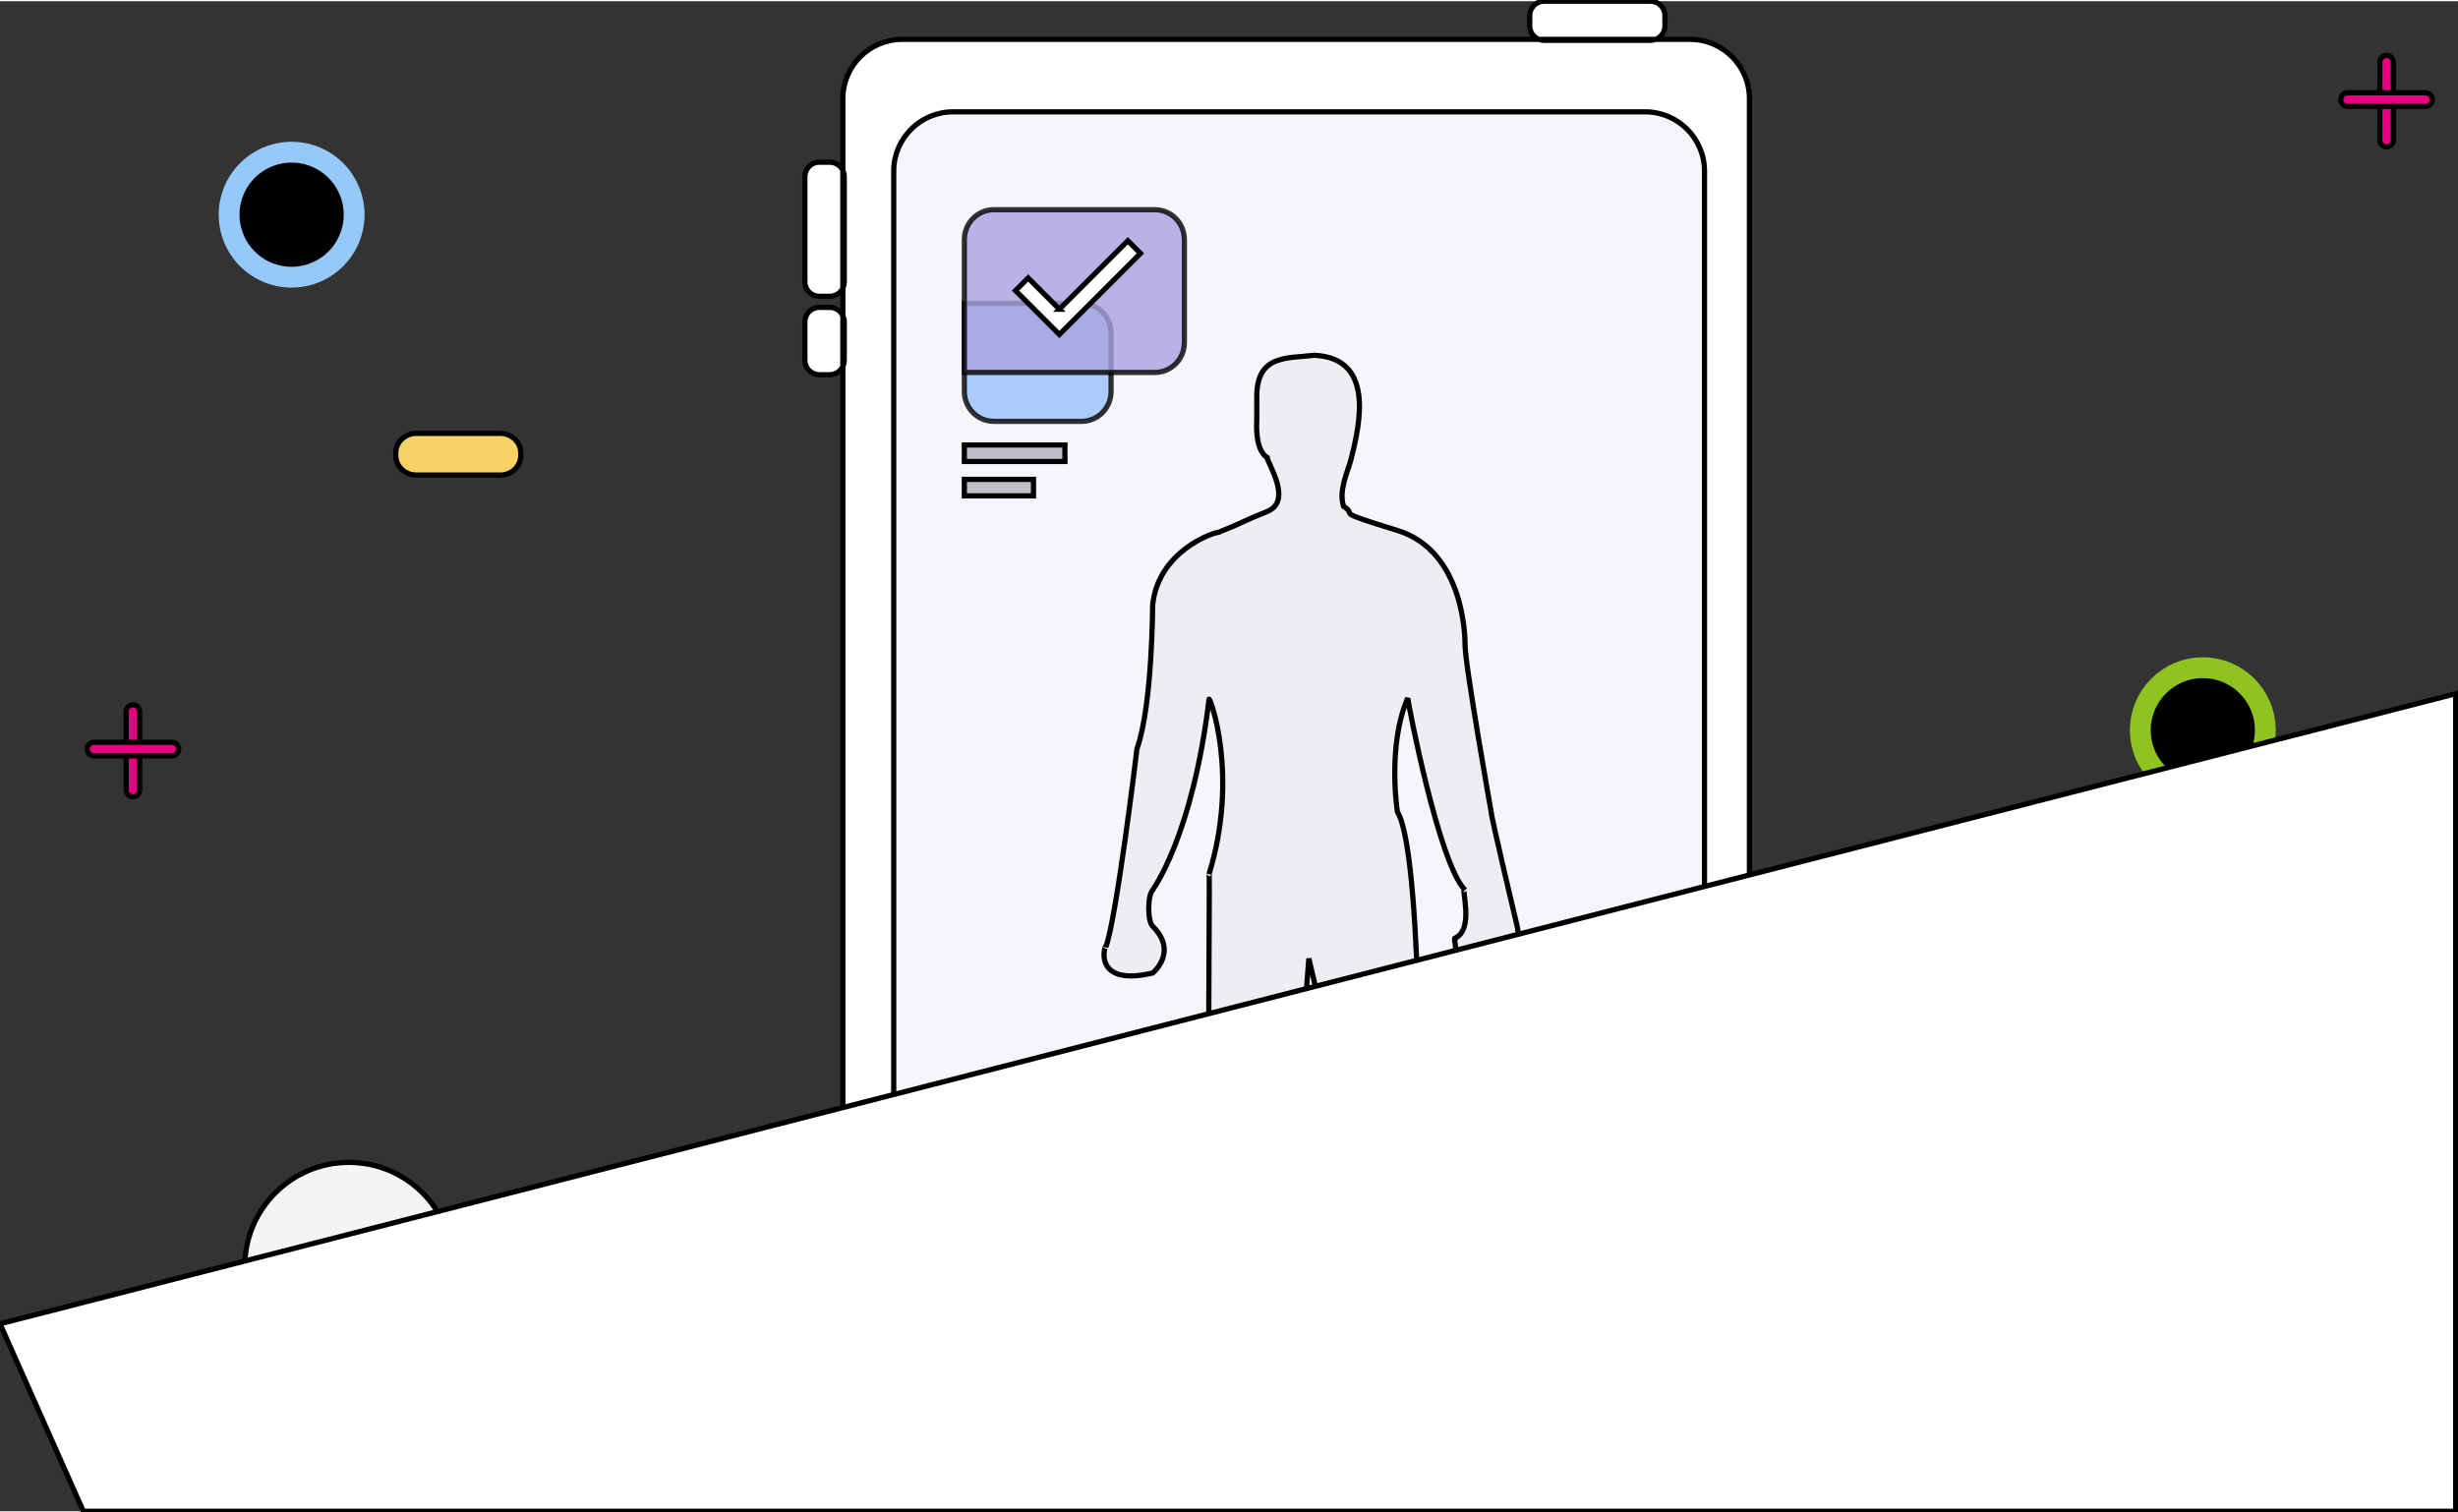 <svg xmlns="http://www.w3.org/2000/svg" viewBox="0 0 472 290" width="39" height="24">
    <rect x="0" y="0" width="472" height="290" fill="#333333" stroke="none"/>
    <path fill="#00000000" fill-rule="evenodd"
        d="M56,41m-12,0a12,12 0,1 1,24 0a12,12 0,1 1,-24 0"
        stroke="#95C9FA" stroke-width="4"/>
    <path fill="#00000000" fill-rule="evenodd"
        d="M423.011,128C429.637,128.006 435.004,133.382 435,140.008C434.996,146.634 429.622,152.002 422.996,152C416.369,151.998 410.999,146.625 411,139.999C411.004,133.369 416.381,127.997 423.011,128Z"
        stroke="#8FC31F" stroke-width="4"/>
    <path fill="#F8D264" fill-rule="evenodd"
        d="M79.937,83L96.063,83C98.237,83 100,84.68 100,86.753L100,87.247C100,89.32 98.237,91 96.063,91L79.937,91C77.763,91 76,89.32 76,87.247L76,86.753C76,84.68 77.763,83 79.937,83Z"
        stroke="#00000000" stroke-width="1"/>
    <path fill="#F4F4F7" fill-rule="evenodd"
        d="M67.017,223C78.061,223.009 87.006,231.968 87,243.011C86.994,254.055 78.038,263.003 66.994,263C55.951,262.997 47,254.043 47,243C47.006,231.95 55.967,222.996 67.017,223Z"
        stroke="#00000000" stroke-width="1"/>
    <path fill="#FFFFFF" fill-rule="evenodd"
        d="M173.253,7.328L324.537,7.328C330.834,7.328 335.938,12.427 335.938,18.717L335.938,275.103C335.938,278.124 334.737,281.021 332.599,283.156C330.461,285.292 327.561,286.492 324.537,286.492L173.253,286.492C166.956,286.492 161.851,281.393 161.851,275.103L161.851,18.717C161.851,12.427 166.956,7.328 173.253,7.328ZM157.338,30.92L159.339,30.92C160.875,30.92 162.12,32.164 162.12,33.699L162.12,53.897C162.12,55.431 160.875,56.675 159.339,56.675L157.338,56.675C156.601,56.675 155.893,56.382 155.371,55.862C154.85,55.341 154.556,54.634 154.556,53.897L154.556,33.695C154.556,32.161 155.802,30.916 157.338,30.916L157.338,30.92ZM157.338,58.799L159.339,58.799C160.875,58.799 162.12,60.043 162.12,61.578L162.12,68.955C162.12,69.692 161.827,70.399 161.306,70.92C160.784,71.44 160.077,71.733 159.339,71.733L157.338,71.733C156.601,71.733 155.893,71.441 155.371,70.92C154.85,70.399 154.556,69.692 154.556,68.955L154.556,61.578C154.555,60.84 154.848,60.132 155.37,59.61C155.892,59.089 156.6,58.795 157.338,58.795L157.338,58.799ZM296.513,0L316.942,0C318.469,0 319.708,1.237 319.708,2.763L319.708,4.747C319.708,6.273 318.469,7.51 316.942,7.51L296.513,7.51C294.985,7.51 293.747,6.273 293.747,4.747L293.747,2.763C293.747,1.237 294.985,0 296.513,0Z"
        stroke="#00000000" stroke-width="1"/>
    <path fill="#F5F6FA" fill-rule="evenodd"
        d="M183.021,21.245L315.909,21.245C322.205,21.245 327.31,26.344 327.31,32.634L327.31,261.145C327.31,267.435 322.205,272.534 315.909,272.534L183.021,272.534C176.724,272.534 171.62,267.435 171.62,261.145L171.62,32.634C171.62,26.344 176.724,21.245 183.021,21.245Z"
        stroke="#00000000" stroke-width="1"/>
    <path fill="#EDEEF2" fill-rule="nonzero"
        d="M252.333,68C247.333,68.639 241.333,67.738 241.333,75.937C241.333,75.639 241.333,79.639 241.333,80.639C241.333,80.639 240.889,86.152 243.333,87.639C243.333,88.639 248.333,96 243.333,98C238.333,100 239,100 234,102C233,102 222.333,105.639 221.333,116.049C221.333,115.639 221.333,135.085 218.333,143.55C218.333,143.639 214.333,176.639 212.333,181.639C212.333,180.639 209.333,189.43 221.333,186.639C221.333,186.639 226.333,182.639 221.333,177.639C220.333,176.639 220.333,171.841 221.333,170.702C221.333,170.639 229,160.459 232.167,134.049C232.333,133.639 238,148.639 232.167,167.639C232.333,166.639 232,196.639 232.167,201.639C232.278,201.639 238.333,199.972 250.333,196.639L251.333,183.847L254.333,196.639L272.333,191.639C271.667,170.972 270.333,158.972 268.333,155.639C268.333,155.639 266.333,142.992 270.333,133.815C270.333,134.639 276.333,165.766 281.333,170.702C280.333,169.639 283.333,178.3 279.333,179.969C279.333,179.639 279.333,186.639 283.333,186.639C284.333,186.639 293.333,187.639 291.333,177.639C291.333,177.639 286.333,156.639 286.333,155.639C286.333,155.639 281.333,127.513 281.333,123.639C281.333,122.639 281.333,105.639 268.333,101.639C255.333,97.639 261,99 258,97C257,94 258.797,90.411 259.407,88.061C261.333,80.639 263.786,68.488 252.333,68Z"
        stroke="#00000000" stroke-width="1"/>
    <path fill="#FFFFFF" fill-rule="evenodd"
        d="M-0,254.003l471.555,-121.003l0,157l-455.555,0z"
        stroke="#00000000" stroke-width="1"/>
    <path fill="#E4007F" fill-rule="evenodd"
        d="M24.226,151.489L24.219,136.43C24.219,135.706 24.802,135.119 25.521,135.119C26.24,135.119 26.823,135.706 26.823,136.43L26.83,151.489C26.83,151.957 26.582,152.39 26.179,152.624C25.776,152.858 25.28,152.858 24.877,152.624C24.474,152.39 24.226,151.957 24.226,151.489Z"
        stroke="#00000000" stroke-width="1"/>
    <path fill="#E4007F" fill-rule="evenodd"
        d="M16.734,143.629C16.734,143.281 16.872,142.948 17.116,142.703C17.36,142.457 17.691,142.32 18.036,142.32L33.013,142.32C33.731,142.32 34.314,142.907 34.314,143.63C34.314,144.353 33.731,144.939 33.013,144.939L18.036,144.939C17.318,144.938 16.736,144.352 16.734,143.629Z"
        stroke="#00000000" stroke-width="1"/>
    <path fill="#E4007F" fill-rule="evenodd"
        d="M456.993,26.744L456.987,11.688C457.007,10.978 457.584,10.414 458.289,10.414C458.994,10.414 459.571,10.978 459.592,11.688L459.592,26.746C459.547,27.435 458.978,27.97 458.292,27.97C457.606,27.97 457.038,27.434 456.993,26.744Z"
        stroke="#00000000" stroke-width="1"/>
    <path fill="#E4007F" fill-rule="evenodd"
        d="M449.502,18.888C449.502,18.54 449.639,18.207 449.884,17.962C450.128,17.717 450.459,17.579 450.804,17.579L465.78,17.586C466.245,17.586 466.675,17.835 466.907,18.241C467.139,18.646 467.139,19.145 466.907,19.55C466.675,19.955 466.245,20.205 465.78,20.205L450.804,20.198C450.085,20.197 449.503,19.611 449.502,18.888Z"
        stroke="#00000000" stroke-width="1"/>
    <path fill-opacity="0.8" fill="#9AC0FA"
        fill-rule="evenodd"
        d="M185.179,58.018L207.697,58.018C210.822,58.018 213.355,60.583 213.355,63.747L213.355,74.957C213.355,78.121 210.822,80.686 207.697,80.686L190.837,80.686C187.712,80.686 185.179,78.121 185.179,74.957L185.179,58.018Z"
        stroke-opacity="0.8" stroke="#00000000" stroke-width="1"/>
    <path fill="#C1C0C9" fill-rule="evenodd"
        d="M185.179,85.227l19.316,0l0,3.168l-19.316,0z"
        stroke="#00000000" stroke-width="1"/>
    <path fill="#C1C0C9" fill-rule="evenodd"
        d="M185.179,91.829l13.28,0l0,3.171l-13.28,0l0,-3.167z"
        stroke="#00000000" stroke-width="1"/>
    <path fill-opacity="0.8" fill="#A9A2DE"
        fill-rule="evenodd"
        d="M190.837,40.044L221.776,40.044C224.901,40.044 227.434,42.609 227.434,45.773L227.434,65.569C227.434,68.733 224.901,71.298 221.776,71.298L185.181,71.298L185.181,45.773C185.181,42.609 187.713,40.045 190.837,40.044Z"
        stroke-opacity="0.8" stroke="#00000000" stroke-width="1"/>
    <path fill="#FFFFFF" fill-rule="evenodd"
        d="M203.425,59.153l13.148,-13.153l2.427,2.428l-15.567,15.572l-0.008,-0.008l-0.008,0.008l-8.416,-8.419l2.427,-2.428l5.998,6z"
        stroke="#00000000" stroke-width="1"/>
</svg>